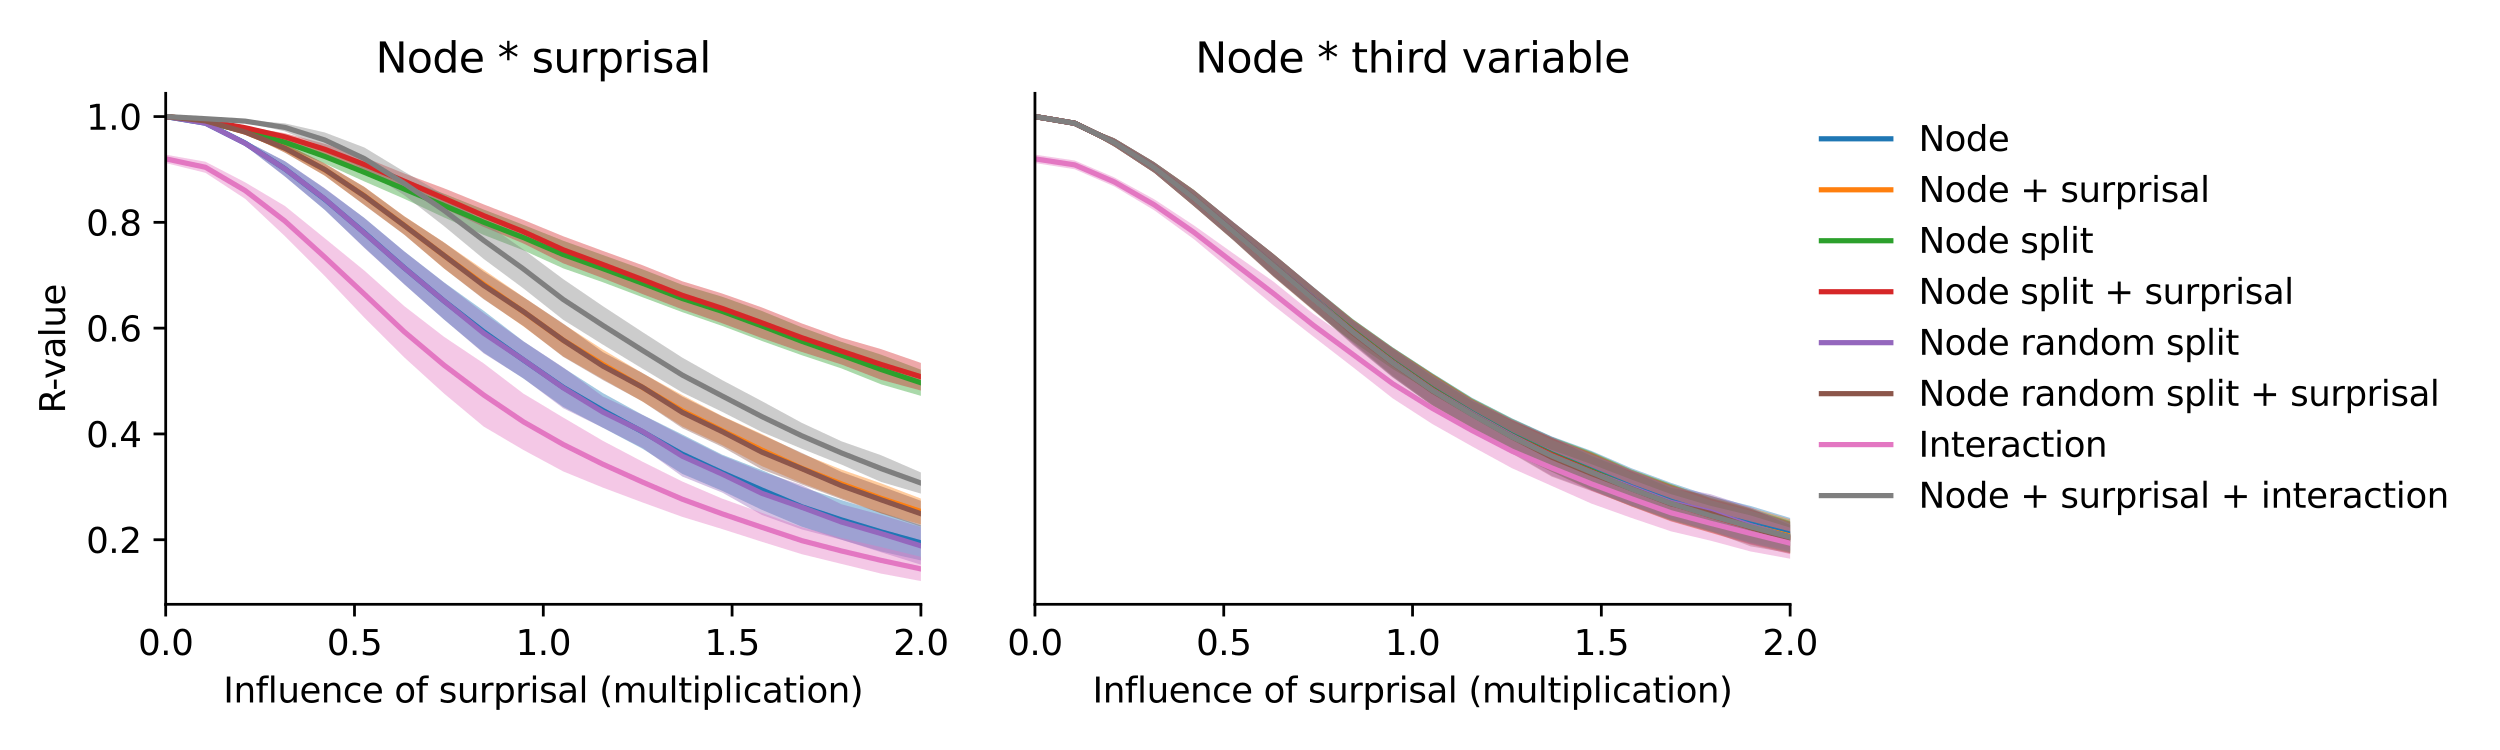 <?xml version="1.0" encoding="utf-8" standalone="no"?>
<!DOCTYPE svg PUBLIC "-//W3C//DTD SVG 1.1//EN"
  "http://www.w3.org/Graphics/SVG/1.1/DTD/svg11.dtd">
<svg xmlns:xlink="http://www.w3.org/1999/xlink" width="720pt" height="216pt" viewBox="0 0 720 216" xmlns="http://www.w3.org/2000/svg" version="1.1">
 <defs>
  <style type="text/css">*{stroke-linejoin: round; stroke-linecap: butt}</style>
 </defs>
 <g id="figure_1">
  <g id="patch_1">
   <path d="M 0 216 
L 720 216 
L 720 0 
L 0 0 
z
" style="fill: #ffffff"/>
  </g>
  <g id="axes_1">
   <g id="patch_2">
    <path d="M 47.72 174.04 
L 265.215 174.04 
L 265.215 26.88 
L 47.72 26.88 
z
" style="fill: #ffffff"/>
   </g>
   <g id="PolyCollection_1">
    <path d="M 47.72 33.569 
L 47.72 33.569 
L 59.167 35.774 
L 70.614 41.949 
L 82.061 50.808 
L 93.508 60.439 
L 104.956 71.301 
L 116.403 81.825 
L 127.85 92.003 
L 139.297 101.575 
L 150.744 109.015 
L 162.191 117.193 
L 173.638 123.193 
L 185.085 129.269 
L 196.532 136.497 
L 207.979 141.345 
L 219.427 146.841 
L 230.874 151.662 
L 242.321 155.424 
L 253.768 158.842 
L 265.215 161.403 
L 265.215 151.282 
L 265.215 151.282 
L 253.768 147.529 
L 242.321 144.023 
L 230.874 140.23 
L 219.427 135.412 
L 207.979 130.945 
L 196.532 125.158 
L 185.085 119.494 
L 173.638 113.21 
L 162.191 105.909 
L 150.744 98.299 
L 139.297 89.507 
L 127.85 81.303 
L 116.403 72.388 
L 104.956 62.788 
L 93.508 54.292 
L 82.061 46.45 
L 70.614 40.502 
L 59.167 35.165 
L 47.72 33.569 
z
" clip-path="url(#p53d0badae3)" style="fill: #1f77b4; fill-opacity: 0.4"/>
   </g>
   <g id="PolyCollection_2">
    <path d="M 47.72 33.569 
L 47.72 33.569 
L 59.167 34.986 
L 70.614 38.392 
L 82.061 43.938 
L 93.508 50.607 
L 104.956 59.018 
L 116.403 67.533 
L 127.85 77.299 
L 139.297 86.053 
L 150.744 94.007 
L 162.191 102.652 
L 173.638 109.201 
L 185.085 115.675 
L 196.532 122.863 
L 207.979 128.209 
L 219.427 134.254 
L 230.874 139.124 
L 242.321 143.501 
L 253.768 147.855 
L 265.215 151.035 
L 265.215 143.585 
L 265.215 143.585 
L 253.768 139.212 
L 242.321 135.228 
L 230.874 130.613 
L 219.427 125.001 
L 207.979 119.814 
L 196.532 113.81 
L 185.085 107.493 
L 173.638 100.691 
L 162.191 93.286 
L 150.744 85.537 
L 139.297 77.695 
L 127.85 69.811 
L 116.403 62.257 
L 104.956 53.837 
L 93.508 47.081 
L 82.061 41.419 
L 70.614 37.631 
L 59.167 34.648 
L 47.72 33.569 
z
" clip-path="url(#p53d0badae3)" style="fill: #ff7f0e; fill-opacity: 0.4"/>
   </g>
   <g id="PolyCollection_3">
    <path d="M 47.72 33.569 
L 47.72 33.569 
L 59.167 35.275 
L 70.614 38.29 
L 82.061 42.345 
L 93.508 47.093 
L 104.956 52.269 
L 116.403 57.248 
L 127.85 62.612 
L 139.297 67.665 
L 150.744 72.094 
L 162.191 77.286 
L 173.638 81.289 
L 185.085 85.625 
L 196.532 89.915 
L 207.979 93.868 
L 219.427 98.202 
L 230.874 102.294 
L 242.321 106.103 
L 253.768 110.697 
L 265.215 114.011 
L 265.215 106.473 
L 265.215 106.473 
L 253.768 102.145 
L 242.321 98.456 
L 230.874 94.257 
L 219.427 89.564 
L 207.979 85.457 
L 196.532 82.051 
L 185.085 77.575 
L 173.638 73.448 
L 162.191 69.329 
L 150.744 64.754 
L 139.297 60.341 
L 127.85 55.766 
L 116.403 51.606 
L 104.956 47.016 
L 93.508 43 
L 82.061 39.599 
L 70.614 37.313 
L 59.167 34.846 
L 47.72 33.569 
z
" clip-path="url(#p53d0badae3)" style="fill: #2ca02c; fill-opacity: 0.4"/>
   </g>
   <g id="PolyCollection_4">
    <path d="M 47.72 33.57 
L 47.72 33.57 
L 59.167 34.907 
L 70.614 37.126 
L 82.061 40.461 
L 93.508 44.552 
L 104.956 49.453 
L 116.403 54.373 
L 127.85 60 
L 139.297 65.359 
L 150.744 70.13 
L 162.191 75.842 
L 173.638 80.123 
L 185.085 84.709 
L 196.532 89.122 
L 207.979 93.101 
L 219.427 97.392 
L 230.874 101.362 
L 242.321 104.977 
L 253.768 109.397 
L 265.215 112.483 
L 265.215 104.517 
L 265.215 104.517 
L 253.768 100.55 
L 242.321 97.252 
L 230.874 93.132 
L 219.427 88.547 
L 207.979 84.531 
L 196.532 81.015 
L 185.085 76.394 
L 173.638 72.264 
L 162.191 68.04 
L 150.744 63.329 
L 139.297 58.86 
L 127.85 54.217 
L 116.403 49.957 
L 104.956 45.31 
L 93.508 41.407 
L 82.061 38.37 
L 70.614 36.464 
L 59.167 34.594 
L 47.72 33.57 
z
" clip-path="url(#p53d0badae3)" style="fill: #d62728; fill-opacity: 0.4"/>
   </g>
   <g id="PolyCollection_5">
    <path d="M 47.72 33.569 
L 47.72 33.569 
L 59.167 35.782 
L 70.614 42.009 
L 82.061 50.867 
L 93.508 60.403 
L 104.956 71.443 
L 116.403 81.873 
L 127.85 91.976 
L 139.297 101.77 
L 150.744 108.967 
L 162.191 117.569 
L 173.638 123.201 
L 185.085 129.032 
L 196.532 137.267 
L 207.979 141.851 
L 219.427 148.313 
L 230.874 152.464 
L 242.321 155.458 
L 253.768 159.056 
L 265.215 162.643 
L 265.215 151.78 
L 265.215 151.78 
L 253.768 148.29 
L 242.321 145.22 
L 230.874 139.699 
L 219.427 135.861 
L 207.979 131.23 
L 196.532 125.534 
L 185.085 119.516 
L 173.638 114.187 
L 162.191 105.808 
L 150.744 98.308 
L 139.297 90.156 
L 127.85 81.356 
L 116.403 72.391 
L 104.956 62.818 
L 93.508 54.193 
L 82.061 46.435 
L 70.614 40.539 
L 59.167 35.164 
L 47.72 33.569 
z
" clip-path="url(#p53d0badae3)" style="fill: #9467bd; fill-opacity: 0.4"/>
   </g>
   <g id="PolyCollection_6">
    <path d="M 47.72 33.57 
L 47.72 33.57 
L 59.167 34.993 
L 70.614 38.435 
L 82.061 43.986 
L 93.508 50.572 
L 104.956 59.088 
L 116.403 67.591 
L 127.85 77.296 
L 139.297 86.188 
L 150.744 93.917 
L 162.191 102.78 
L 173.638 109.46 
L 185.085 115.656 
L 196.532 123.331 
L 207.979 128.701 
L 219.427 135.212 
L 230.874 139.518 
L 242.321 143.796 
L 253.768 147.863 
L 265.215 151.691 
L 265.215 144.218 
L 265.215 144.218 
L 253.768 140.044 
L 242.321 135.932 
L 230.874 130.41 
L 219.427 125.217 
L 207.979 119.91 
L 196.532 114.238 
L 185.085 107.462 
L 173.638 101.408 
L 162.191 93.185 
L 150.744 85.573 
L 139.297 78.204 
L 127.85 69.81 
L 116.403 62.294 
L 104.956 53.868 
L 93.508 47.062 
L 82.061 41.419 
L 70.614 37.65 
L 59.167 34.649 
L 47.72 33.57 
z
" clip-path="url(#p53d0badae3)" style="fill: #8c564b; fill-opacity: 0.4"/>
   </g>
   <g id="PolyCollection_7">
    <path d="M 47.72 44.539 
L 47.72 46.96 
L 59.167 49.777 
L 70.614 57.271 
L 82.061 68.027 
L 93.508 79.463 
L 104.956 91.508 
L 116.403 102.91 
L 127.85 113.31 
L 139.297 122.854 
L 150.744 129.599 
L 162.191 135.765 
L 173.638 140.438 
L 185.085 144.726 
L 196.532 148.874 
L 207.979 152.368 
L 219.427 156.039 
L 230.874 159.601 
L 242.321 162.407 
L 253.768 165.206 
L 265.215 167.351 
L 265.215 160.364 
L 265.215 160.364 
L 253.768 157.582 
L 242.321 154.946 
L 230.874 151.787 
L 219.427 147.706 
L 207.979 143.599 
L 196.532 138.695 
L 185.085 132.994 
L 173.638 126.968 
L 162.191 120.241 
L 150.744 113.368 
L 139.297 104.654 
L 127.85 96.978 
L 116.403 88.144 
L 104.956 77.949 
L 93.508 68.602 
L 82.061 59.33 
L 70.614 52.52 
L 59.167 46.576 
L 47.72 44.539 
z
" clip-path="url(#p53d0badae3)" style="fill: #e377c2; fill-opacity: 0.4"/>
   </g>
   <g id="PolyCollection_8">
    <path d="M 47.72 33.569 
L 47.72 33.569 
L 59.167 34.249 
L 70.614 35.235 
L 82.061 37.849 
L 93.508 42.49 
L 104.956 48.901 
L 116.403 56.217 
L 127.85 65.099 
L 139.297 74.584 
L 150.744 83.068 
L 162.191 92.1 
L 173.638 99.263 
L 185.085 106.211 
L 196.532 113.061 
L 207.979 118.614 
L 219.427 124.44 
L 230.874 129.223 
L 242.321 133.793 
L 253.768 138.813 
L 265.215 142.162 
L 265.215 136.07 
L 265.215 136.07 
L 253.768 131.116 
L 242.321 127.093 
L 230.874 121.76 
L 219.427 115.533 
L 207.979 109.468 
L 196.532 103.018 
L 185.085 95.666 
L 173.638 88.18 
L 162.191 80.377 
L 150.744 71.861 
L 139.297 63.887 
L 127.85 56.055 
L 116.403 49.428 
L 104.956 42.494 
L 93.508 38.142 
L 82.061 35.538 
L 70.614 34.543 
L 59.167 34.126 
L 47.72 33.569 
z
" clip-path="url(#p53d0badae3)" style="fill: #7f7f7f; fill-opacity: 0.4"/>
   </g>
   <g id="matplotlib.axis_1">
    <g id="xtick_1">
     <g id="line2d_1">
      <defs>
       <path id="mf1e2fe171f" d="M 0 0 
L 0 3.5 
" style="stroke: #000000; stroke-width: 0.8"/>
      </defs>
      <g>
       <use xlink:href="#mf1e2fe171f" x="47.72" y="174.04" style="stroke: #000000; stroke-width: 0.8"/>
      </g>
     </g>
     <g id="text_1">
      <!-- 0.0 -->
      <g transform="translate(39.768 188.638)scale(0.1 -0.1)">
       <defs>
        <path id="DejaVuSans-30" d="M 2034 4250 
Q 1547 4250 1301 3770 
Q 1056 3291 1056 2328 
Q 1056 1369 1301 889 
Q 1547 409 2034 409 
Q 2525 409 2770 889 
Q 3016 1369 3016 2328 
Q 3016 3291 2770 3770 
Q 2525 4250 2034 4250 
z
M 2034 4750 
Q 2819 4750 3233 4129 
Q 3647 3509 3647 2328 
Q 3647 1150 3233 529 
Q 2819 -91 2034 -91 
Q 1250 -91 836 529 
Q 422 1150 422 2328 
Q 422 3509 836 4129 
Q 1250 4750 2034 4750 
z
" transform="scale(0.016)"/>
        <path id="DejaVuSans-2e" d="M 684 794 
L 1344 794 
L 1344 0 
L 684 0 
L 684 794 
z
" transform="scale(0.016)"/>
       </defs>
       <use xlink:href="#DejaVuSans-30"/>
       <use xlink:href="#DejaVuSans-2e" x="63.623"/>
       <use xlink:href="#DejaVuSans-30" x="95.41"/>
      </g>
     </g>
    </g>
    <g id="xtick_2">
     <g id="line2d_2">
      <g>
       <use xlink:href="#mf1e2fe171f" x="102.094" y="174.04" style="stroke: #000000; stroke-width: 0.8"/>
      </g>
     </g>
     <g id="text_2">
      <!-- 0.5 -->
      <g transform="translate(94.142 188.638)scale(0.1 -0.1)">
       <defs>
        <path id="DejaVuSans-35" d="M 691 4666 
L 3169 4666 
L 3169 4134 
L 1269 4134 
L 1269 2991 
Q 1406 3038 1543 3061 
Q 1681 3084 1819 3084 
Q 2600 3084 3056 2656 
Q 3513 2228 3513 1497 
Q 3513 744 3044 326 
Q 2575 -91 1722 -91 
Q 1428 -91 1123 -41 
Q 819 9 494 109 
L 494 744 
Q 775 591 1075 516 
Q 1375 441 1709 441 
Q 2250 441 2565 725 
Q 2881 1009 2881 1497 
Q 2881 1984 2565 2268 
Q 2250 2553 1709 2553 
Q 1456 2553 1204 2497 
Q 953 2441 691 2322 
L 691 4666 
z
" transform="scale(0.016)"/>
       </defs>
       <use xlink:href="#DejaVuSans-30"/>
       <use xlink:href="#DejaVuSans-2e" x="63.623"/>
       <use xlink:href="#DejaVuSans-35" x="95.41"/>
      </g>
     </g>
    </g>
    <g id="xtick_3">
     <g id="line2d_3">
      <g>
       <use xlink:href="#mf1e2fe171f" x="156.468" y="174.04" style="stroke: #000000; stroke-width: 0.8"/>
      </g>
     </g>
     <g id="text_3">
      <!-- 1.0 -->
      <g transform="translate(148.516 188.638)scale(0.1 -0.1)">
       <defs>
        <path id="DejaVuSans-31" d="M 794 531 
L 1825 531 
L 1825 4091 
L 703 3866 
L 703 4441 
L 1819 4666 
L 2450 4666 
L 2450 531 
L 3481 531 
L 3481 0 
L 794 0 
L 794 531 
z
" transform="scale(0.016)"/>
       </defs>
       <use xlink:href="#DejaVuSans-31"/>
       <use xlink:href="#DejaVuSans-2e" x="63.623"/>
       <use xlink:href="#DejaVuSans-30" x="95.41"/>
      </g>
     </g>
    </g>
    <g id="xtick_4">
     <g id="line2d_4">
      <g>
       <use xlink:href="#mf1e2fe171f" x="210.841" y="174.04" style="stroke: #000000; stroke-width: 0.8"/>
      </g>
     </g>
     <g id="text_4">
      <!-- 1.5 -->
      <g transform="translate(202.89 188.638)scale(0.1 -0.1)">
       <use xlink:href="#DejaVuSans-31"/>
       <use xlink:href="#DejaVuSans-2e" x="63.623"/>
       <use xlink:href="#DejaVuSans-35" x="95.41"/>
      </g>
     </g>
    </g>
    <g id="xtick_5">
     <g id="line2d_5">
      <g>
       <use xlink:href="#mf1e2fe171f" x="265.215" y="174.04" style="stroke: #000000; stroke-width: 0.8"/>
      </g>
     </g>
     <g id="text_5">
      <!-- 2.0 -->
      <g transform="translate(257.263 188.638)scale(0.1 -0.1)">
       <defs>
        <path id="DejaVuSans-32" d="M 1228 531 
L 3431 531 
L 3431 0 
L 469 0 
L 469 531 
Q 828 903 1448 1529 
Q 2069 2156 2228 2338 
Q 2531 2678 2651 2914 
Q 2772 3150 2772 3378 
Q 2772 3750 2511 3984 
Q 2250 4219 1831 4219 
Q 1534 4219 1204 4116 
Q 875 4013 500 3803 
L 500 4441 
Q 881 4594 1212 4672 
Q 1544 4750 1819 4750 
Q 2544 4750 2975 4387 
Q 3406 4025 3406 3419 
Q 3406 3131 3298 2873 
Q 3191 2616 2906 2266 
Q 2828 2175 2409 1742 
Q 1991 1309 1228 531 
z
" transform="scale(0.016)"/>
       </defs>
       <use xlink:href="#DejaVuSans-32"/>
       <use xlink:href="#DejaVuSans-2e" x="63.623"/>
       <use xlink:href="#DejaVuSans-30" x="95.41"/>
      </g>
     </g>
    </g>
    <g id="text_6">
     <!-- Influence of surprisal (multiplication) -->
     <g transform="translate(64.321 202.317)scale(0.1 -0.1)">
      <defs>
       <path id="DejaVuSans-49" d="M 628 4666 
L 1259 4666 
L 1259 0 
L 628 0 
L 628 4666 
z
" transform="scale(0.016)"/>
       <path id="DejaVuSans-6e" d="M 3513 2113 
L 3513 0 
L 2938 0 
L 2938 2094 
Q 2938 2591 2744 2837 
Q 2550 3084 2163 3084 
Q 1697 3084 1428 2787 
Q 1159 2491 1159 1978 
L 1159 0 
L 581 0 
L 581 3500 
L 1159 3500 
L 1159 2956 
Q 1366 3272 1645 3428 
Q 1925 3584 2291 3584 
Q 2894 3584 3203 3211 
Q 3513 2838 3513 2113 
z
" transform="scale(0.016)"/>
       <path id="DejaVuSans-66" d="M 2375 4863 
L 2375 4384 
L 1825 4384 
Q 1516 4384 1395 4259 
Q 1275 4134 1275 3809 
L 1275 3500 
L 2222 3500 
L 2222 3053 
L 1275 3053 
L 1275 0 
L 697 0 
L 697 3053 
L 147 3053 
L 147 3500 
L 697 3500 
L 697 3744 
Q 697 4328 969 4595 
Q 1241 4863 1831 4863 
L 2375 4863 
z
" transform="scale(0.016)"/>
       <path id="DejaVuSans-6c" d="M 603 4863 
L 1178 4863 
L 1178 0 
L 603 0 
L 603 4863 
z
" transform="scale(0.016)"/>
       <path id="DejaVuSans-75" d="M 544 1381 
L 544 3500 
L 1119 3500 
L 1119 1403 
Q 1119 906 1312 657 
Q 1506 409 1894 409 
Q 2359 409 2629 706 
Q 2900 1003 2900 1516 
L 2900 3500 
L 3475 3500 
L 3475 0 
L 2900 0 
L 2900 538 
Q 2691 219 2414 64 
Q 2138 -91 1772 -91 
Q 1169 -91 856 284 
Q 544 659 544 1381 
z
M 1991 3584 
L 1991 3584 
z
" transform="scale(0.016)"/>
       <path id="DejaVuSans-65" d="M 3597 1894 
L 3597 1613 
L 953 1613 
Q 991 1019 1311 708 
Q 1631 397 2203 397 
Q 2534 397 2845 478 
Q 3156 559 3463 722 
L 3463 178 
Q 3153 47 2828 -22 
Q 2503 -91 2169 -91 
Q 1331 -91 842 396 
Q 353 884 353 1716 
Q 353 2575 817 3079 
Q 1281 3584 2069 3584 
Q 2775 3584 3186 3129 
Q 3597 2675 3597 1894 
z
M 3022 2063 
Q 3016 2534 2758 2815 
Q 2500 3097 2075 3097 
Q 1594 3097 1305 2825 
Q 1016 2553 972 2059 
L 3022 2063 
z
" transform="scale(0.016)"/>
       <path id="DejaVuSans-63" d="M 3122 3366 
L 3122 2828 
Q 2878 2963 2633 3030 
Q 2388 3097 2138 3097 
Q 1578 3097 1268 2742 
Q 959 2388 959 1747 
Q 959 1106 1268 751 
Q 1578 397 2138 397 
Q 2388 397 2633 464 
Q 2878 531 3122 666 
L 3122 134 
Q 2881 22 2623 -34 
Q 2366 -91 2075 -91 
Q 1284 -91 818 406 
Q 353 903 353 1747 
Q 353 2603 823 3093 
Q 1294 3584 2113 3584 
Q 2378 3584 2631 3529 
Q 2884 3475 3122 3366 
z
" transform="scale(0.016)"/>
       <path id="DejaVuSans-20" transform="scale(0.016)"/>
       <path id="DejaVuSans-6f" d="M 1959 3097 
Q 1497 3097 1228 2736 
Q 959 2375 959 1747 
Q 959 1119 1226 758 
Q 1494 397 1959 397 
Q 2419 397 2687 759 
Q 2956 1122 2956 1747 
Q 2956 2369 2687 2733 
Q 2419 3097 1959 3097 
z
M 1959 3584 
Q 2709 3584 3137 3096 
Q 3566 2609 3566 1747 
Q 3566 888 3137 398 
Q 2709 -91 1959 -91 
Q 1206 -91 779 398 
Q 353 888 353 1747 
Q 353 2609 779 3096 
Q 1206 3584 1959 3584 
z
" transform="scale(0.016)"/>
       <path id="DejaVuSans-73" d="M 2834 3397 
L 2834 2853 
Q 2591 2978 2328 3040 
Q 2066 3103 1784 3103 
Q 1356 3103 1142 2972 
Q 928 2841 928 2578 
Q 928 2378 1081 2264 
Q 1234 2150 1697 2047 
L 1894 2003 
Q 2506 1872 2764 1633 
Q 3022 1394 3022 966 
Q 3022 478 2636 193 
Q 2250 -91 1575 -91 
Q 1294 -91 989 -36 
Q 684 19 347 128 
L 347 722 
Q 666 556 975 473 
Q 1284 391 1588 391 
Q 1994 391 2212 530 
Q 2431 669 2431 922 
Q 2431 1156 2273 1281 
Q 2116 1406 1581 1522 
L 1381 1569 
Q 847 1681 609 1914 
Q 372 2147 372 2553 
Q 372 3047 722 3315 
Q 1072 3584 1716 3584 
Q 2034 3584 2315 3537 
Q 2597 3491 2834 3397 
z
" transform="scale(0.016)"/>
       <path id="DejaVuSans-72" d="M 2631 2963 
Q 2534 3019 2420 3045 
Q 2306 3072 2169 3072 
Q 1681 3072 1420 2755 
Q 1159 2438 1159 1844 
L 1159 0 
L 581 0 
L 581 3500 
L 1159 3500 
L 1159 2956 
Q 1341 3275 1631 3429 
Q 1922 3584 2338 3584 
Q 2397 3584 2469 3576 
Q 2541 3569 2628 3553 
L 2631 2963 
z
" transform="scale(0.016)"/>
       <path id="DejaVuSans-70" d="M 1159 525 
L 1159 -1331 
L 581 -1331 
L 581 3500 
L 1159 3500 
L 1159 2969 
Q 1341 3281 1617 3432 
Q 1894 3584 2278 3584 
Q 2916 3584 3314 3078 
Q 3713 2572 3713 1747 
Q 3713 922 3314 415 
Q 2916 -91 2278 -91 
Q 1894 -91 1617 61 
Q 1341 213 1159 525 
z
M 3116 1747 
Q 3116 2381 2855 2742 
Q 2594 3103 2138 3103 
Q 1681 3103 1420 2742 
Q 1159 2381 1159 1747 
Q 1159 1113 1420 752 
Q 1681 391 2138 391 
Q 2594 391 2855 752 
Q 3116 1113 3116 1747 
z
" transform="scale(0.016)"/>
       <path id="DejaVuSans-69" d="M 603 3500 
L 1178 3500 
L 1178 0 
L 603 0 
L 603 3500 
z
M 603 4863 
L 1178 4863 
L 1178 4134 
L 603 4134 
L 603 4863 
z
" transform="scale(0.016)"/>
       <path id="DejaVuSans-61" d="M 2194 1759 
Q 1497 1759 1228 1600 
Q 959 1441 959 1056 
Q 959 750 1161 570 
Q 1363 391 1709 391 
Q 2188 391 2477 730 
Q 2766 1069 2766 1631 
L 2766 1759 
L 2194 1759 
z
M 3341 1997 
L 3341 0 
L 2766 0 
L 2766 531 
Q 2569 213 2275 61 
Q 1981 -91 1556 -91 
Q 1019 -91 701 211 
Q 384 513 384 1019 
Q 384 1609 779 1909 
Q 1175 2209 1959 2209 
L 2766 2209 
L 2766 2266 
Q 2766 2663 2505 2880 
Q 2244 3097 1772 3097 
Q 1472 3097 1187 3025 
Q 903 2953 641 2809 
L 641 3341 
Q 956 3463 1253 3523 
Q 1550 3584 1831 3584 
Q 2591 3584 2966 3190 
Q 3341 2797 3341 1997 
z
" transform="scale(0.016)"/>
       <path id="DejaVuSans-28" d="M 1984 4856 
Q 1566 4138 1362 3434 
Q 1159 2731 1159 2009 
Q 1159 1288 1364 580 
Q 1569 -128 1984 -844 
L 1484 -844 
Q 1016 -109 783 600 
Q 550 1309 550 2009 
Q 550 2706 781 3412 
Q 1013 4119 1484 4856 
L 1984 4856 
z
" transform="scale(0.016)"/>
       <path id="DejaVuSans-6d" d="M 3328 2828 
Q 3544 3216 3844 3400 
Q 4144 3584 4550 3584 
Q 5097 3584 5394 3201 
Q 5691 2819 5691 2113 
L 5691 0 
L 5113 0 
L 5113 2094 
Q 5113 2597 4934 2840 
Q 4756 3084 4391 3084 
Q 3944 3084 3684 2787 
Q 3425 2491 3425 1978 
L 3425 0 
L 2847 0 
L 2847 2094 
Q 2847 2600 2669 2842 
Q 2491 3084 2119 3084 
Q 1678 3084 1418 2786 
Q 1159 2488 1159 1978 
L 1159 0 
L 581 0 
L 581 3500 
L 1159 3500 
L 1159 2956 
Q 1356 3278 1631 3431 
Q 1906 3584 2284 3584 
Q 2666 3584 2933 3390 
Q 3200 3197 3328 2828 
z
" transform="scale(0.016)"/>
       <path id="DejaVuSans-74" d="M 1172 4494 
L 1172 3500 
L 2356 3500 
L 2356 3053 
L 1172 3053 
L 1172 1153 
Q 1172 725 1289 603 
Q 1406 481 1766 481 
L 2356 481 
L 2356 0 
L 1766 0 
Q 1100 0 847 248 
Q 594 497 594 1153 
L 594 3053 
L 172 3053 
L 172 3500 
L 594 3500 
L 594 4494 
L 1172 4494 
z
" transform="scale(0.016)"/>
       <path id="DejaVuSans-29" d="M 513 4856 
L 1013 4856 
Q 1481 4119 1714 3412 
Q 1947 2706 1947 2009 
Q 1947 1309 1714 600 
Q 1481 -109 1013 -844 
L 513 -844 
Q 928 -128 1133 580 
Q 1338 1288 1338 2009 
Q 1338 2731 1133 3434 
Q 928 4138 513 4856 
z
" transform="scale(0.016)"/>
      </defs>
      <use xlink:href="#DejaVuSans-49"/>
      <use xlink:href="#DejaVuSans-6e" x="29.492"/>
      <use xlink:href="#DejaVuSans-66" x="92.871"/>
      <use xlink:href="#DejaVuSans-6c" x="128.076"/>
      <use xlink:href="#DejaVuSans-75" x="155.859"/>
      <use xlink:href="#DejaVuSans-65" x="219.238"/>
      <use xlink:href="#DejaVuSans-6e" x="280.762"/>
      <use xlink:href="#DejaVuSans-63" x="344.141"/>
      <use xlink:href="#DejaVuSans-65" x="399.121"/>
      <use xlink:href="#DejaVuSans-20" x="460.645"/>
      <use xlink:href="#DejaVuSans-6f" x="492.432"/>
      <use xlink:href="#DejaVuSans-66" x="553.613"/>
      <use xlink:href="#DejaVuSans-20" x="588.818"/>
      <use xlink:href="#DejaVuSans-73" x="620.605"/>
      <use xlink:href="#DejaVuSans-75" x="672.705"/>
      <use xlink:href="#DejaVuSans-72" x="736.084"/>
      <use xlink:href="#DejaVuSans-70" x="777.197"/>
      <use xlink:href="#DejaVuSans-72" x="840.674"/>
      <use xlink:href="#DejaVuSans-69" x="881.787"/>
      <use xlink:href="#DejaVuSans-73" x="909.57"/>
      <use xlink:href="#DejaVuSans-61" x="961.67"/>
      <use xlink:href="#DejaVuSans-6c" x="1022.949"/>
      <use xlink:href="#DejaVuSans-20" x="1050.732"/>
      <use xlink:href="#DejaVuSans-28" x="1082.52"/>
      <use xlink:href="#DejaVuSans-6d" x="1121.533"/>
      <use xlink:href="#DejaVuSans-75" x="1218.945"/>
      <use xlink:href="#DejaVuSans-6c" x="1282.324"/>
      <use xlink:href="#DejaVuSans-74" x="1310.107"/>
      <use xlink:href="#DejaVuSans-69" x="1349.316"/>
      <use xlink:href="#DejaVuSans-70" x="1377.1"/>
      <use xlink:href="#DejaVuSans-6c" x="1440.576"/>
      <use xlink:href="#DejaVuSans-69" x="1468.359"/>
      <use xlink:href="#DejaVuSans-63" x="1496.143"/>
      <use xlink:href="#DejaVuSans-61" x="1551.123"/>
      <use xlink:href="#DejaVuSans-74" x="1612.402"/>
      <use xlink:href="#DejaVuSans-69" x="1651.611"/>
      <use xlink:href="#DejaVuSans-6f" x="1679.395"/>
      <use xlink:href="#DejaVuSans-6e" x="1740.576"/>
      <use xlink:href="#DejaVuSans-29" x="1803.955"/>
     </g>
    </g>
   </g>
   <g id="matplotlib.axis_2">
    <g id="ytick_1">
     <g id="line2d_6">
      <defs>
       <path id="m7a371b01a3" d="M 0 0 
L -3.5 0 
" style="stroke: #000000; stroke-width: 0.8"/>
      </defs>
      <g>
       <use xlink:href="#m7a371b01a3" x="47.72" y="155.443" style="stroke: #000000; stroke-width: 0.8"/>
      </g>
     </g>
     <g id="text_7">
      <!-- 0.2 -->
      <g transform="translate(24.817 159.242)scale(0.1 -0.1)">
       <use xlink:href="#DejaVuSans-30"/>
       <use xlink:href="#DejaVuSans-2e" x="63.623"/>
       <use xlink:href="#DejaVuSans-32" x="95.41"/>
      </g>
     </g>
    </g>
    <g id="ytick_2">
     <g id="line2d_7">
      <g>
       <use xlink:href="#m7a371b01a3" x="47.72" y="124.974" style="stroke: #000000; stroke-width: 0.8"/>
      </g>
     </g>
     <g id="text_8">
      <!-- 0.4 -->
      <g transform="translate(24.817 128.773)scale(0.1 -0.1)">
       <defs>
        <path id="DejaVuSans-34" d="M 2419 4116 
L 825 1625 
L 2419 1625 
L 2419 4116 
z
M 2253 4666 
L 3047 4666 
L 3047 1625 
L 3713 1625 
L 3713 1100 
L 3047 1100 
L 3047 0 
L 2419 0 
L 2419 1100 
L 313 1100 
L 313 1709 
L 2253 4666 
z
" transform="scale(0.016)"/>
       </defs>
       <use xlink:href="#DejaVuSans-30"/>
       <use xlink:href="#DejaVuSans-2e" x="63.623"/>
       <use xlink:href="#DejaVuSans-34" x="95.41"/>
      </g>
     </g>
    </g>
    <g id="ytick_3">
     <g id="line2d_8">
      <g>
       <use xlink:href="#m7a371b01a3" x="47.72" y="94.506" style="stroke: #000000; stroke-width: 0.8"/>
      </g>
     </g>
     <g id="text_9">
      <!-- 0.6 -->
      <g transform="translate(24.817 98.305)scale(0.1 -0.1)">
       <defs>
        <path id="DejaVuSans-36" d="M 2113 2584 
Q 1688 2584 1439 2293 
Q 1191 2003 1191 1497 
Q 1191 994 1439 701 
Q 1688 409 2113 409 
Q 2538 409 2786 701 
Q 3034 994 3034 1497 
Q 3034 2003 2786 2293 
Q 2538 2584 2113 2584 
z
M 3366 4563 
L 3366 3988 
Q 3128 4100 2886 4159 
Q 2644 4219 2406 4219 
Q 1781 4219 1451 3797 
Q 1122 3375 1075 2522 
Q 1259 2794 1537 2939 
Q 1816 3084 2150 3084 
Q 2853 3084 3261 2657 
Q 3669 2231 3669 1497 
Q 3669 778 3244 343 
Q 2819 -91 2113 -91 
Q 1303 -91 875 529 
Q 447 1150 447 2328 
Q 447 3434 972 4092 
Q 1497 4750 2381 4750 
Q 2619 4750 2861 4703 
Q 3103 4656 3366 4563 
z
" transform="scale(0.016)"/>
       </defs>
       <use xlink:href="#DejaVuSans-30"/>
       <use xlink:href="#DejaVuSans-2e" x="63.623"/>
       <use xlink:href="#DejaVuSans-36" x="95.41"/>
      </g>
     </g>
    </g>
    <g id="ytick_4">
     <g id="line2d_9">
      <g>
       <use xlink:href="#m7a371b01a3" x="47.72" y="64.037" style="stroke: #000000; stroke-width: 0.8"/>
      </g>
     </g>
     <g id="text_10">
      <!-- 0.8 -->
      <g transform="translate(24.817 67.837)scale(0.1 -0.1)">
       <defs>
        <path id="DejaVuSans-38" d="M 2034 2216 
Q 1584 2216 1326 1975 
Q 1069 1734 1069 1313 
Q 1069 891 1326 650 
Q 1584 409 2034 409 
Q 2484 409 2743 651 
Q 3003 894 3003 1313 
Q 3003 1734 2745 1975 
Q 2488 2216 2034 2216 
z
M 1403 2484 
Q 997 2584 770 2862 
Q 544 3141 544 3541 
Q 544 4100 942 4425 
Q 1341 4750 2034 4750 
Q 2731 4750 3128 4425 
Q 3525 4100 3525 3541 
Q 3525 3141 3298 2862 
Q 3072 2584 2669 2484 
Q 3125 2378 3379 2068 
Q 3634 1759 3634 1313 
Q 3634 634 3220 271 
Q 2806 -91 2034 -91 
Q 1263 -91 848 271 
Q 434 634 434 1313 
Q 434 1759 690 2068 
Q 947 2378 1403 2484 
z
M 1172 3481 
Q 1172 3119 1398 2916 
Q 1625 2713 2034 2713 
Q 2441 2713 2670 2916 
Q 2900 3119 2900 3481 
Q 2900 3844 2670 4047 
Q 2441 4250 2034 4250 
Q 1625 4250 1398 4047 
Q 1172 3844 1172 3481 
z
" transform="scale(0.016)"/>
       </defs>
       <use xlink:href="#DejaVuSans-30"/>
       <use xlink:href="#DejaVuSans-2e" x="63.623"/>
       <use xlink:href="#DejaVuSans-38" x="95.41"/>
      </g>
     </g>
    </g>
    <g id="ytick_5">
     <g id="line2d_10">
      <g>
       <use xlink:href="#m7a371b01a3" x="47.72" y="33.569" style="stroke: #000000; stroke-width: 0.8"/>
      </g>
     </g>
     <g id="text_11">
      <!-- 1.0 -->
      <g transform="translate(24.817 37.368)scale(0.1 -0.1)">
       <use xlink:href="#DejaVuSans-31"/>
       <use xlink:href="#DejaVuSans-2e" x="63.623"/>
       <use xlink:href="#DejaVuSans-30" x="95.41"/>
      </g>
     </g>
    </g>
    <g id="text_12">
     <!-- R-value -->
     <g transform="translate(18.737 119.065)rotate(-90)scale(0.1 -0.1)">
      <defs>
       <path id="DejaVuSans-52" d="M 2841 2188 
Q 3044 2119 3236 1894 
Q 3428 1669 3622 1275 
L 4263 0 
L 3584 0 
L 2988 1197 
Q 2756 1666 2539 1819 
Q 2322 1972 1947 1972 
L 1259 1972 
L 1259 0 
L 628 0 
L 628 4666 
L 2053 4666 
Q 2853 4666 3247 4331 
Q 3641 3997 3641 3322 
Q 3641 2881 3436 2590 
Q 3231 2300 2841 2188 
z
M 1259 4147 
L 1259 2491 
L 2053 2491 
Q 2509 2491 2742 2702 
Q 2975 2913 2975 3322 
Q 2975 3731 2742 3939 
Q 2509 4147 2053 4147 
L 1259 4147 
z
" transform="scale(0.016)"/>
       <path id="DejaVuSans-2d" d="M 313 2009 
L 1997 2009 
L 1997 1497 
L 313 1497 
L 313 2009 
z
" transform="scale(0.016)"/>
       <path id="DejaVuSans-76" d="M 191 3500 
L 800 3500 
L 1894 563 
L 2988 3500 
L 3597 3500 
L 2284 0 
L 1503 0 
L 191 3500 
z
" transform="scale(0.016)"/>
      </defs>
      <use xlink:href="#DejaVuSans-52"/>
      <use xlink:href="#DejaVuSans-2d" x="65.482"/>
      <use xlink:href="#DejaVuSans-76" x="98.941"/>
      <use xlink:href="#DejaVuSans-61" x="158.121"/>
      <use xlink:href="#DejaVuSans-6c" x="219.4"/>
      <use xlink:href="#DejaVuSans-75" x="247.184"/>
      <use xlink:href="#DejaVuSans-65" x="310.562"/>
     </g>
    </g>
   </g>
   <g id="line2d_11">
    <path d="M 47.72 33.569 
L 59.167 35.469 
L 70.614 41.225 
L 82.061 48.629 
L 93.508 57.365 
L 104.956 67.045 
L 116.403 77.106 
L 127.85 86.653 
L 139.297 95.541 
L 150.744 103.657 
L 162.191 111.551 
L 173.638 118.201 
L 185.085 124.382 
L 196.532 130.828 
L 207.979 136.145 
L 219.427 141.127 
L 230.874 145.946 
L 242.321 149.724 
L 253.768 153.186 
L 265.215 156.342 
" clip-path="url(#p53d0badae3)" style="fill: none; stroke: #1f77b4; stroke-width: 1.5; stroke-linecap: square"/>
   </g>
   <g id="line2d_12">
    <path d="M 47.72 33.569 
L 59.167 34.817 
L 70.614 38.012 
L 82.061 42.679 
L 93.508 48.844 
L 104.956 56.428 
L 116.403 64.895 
L 127.85 73.555 
L 139.297 81.874 
L 150.744 89.772 
L 162.191 97.969 
L 173.638 104.946 
L 185.085 111.584 
L 196.532 118.337 
L 207.979 124.012 
L 219.427 129.627 
L 230.874 134.868 
L 242.321 139.364 
L 253.768 143.533 
L 265.215 147.31 
" clip-path="url(#p53d0badae3)" style="fill: none; stroke: #ff7f0e; stroke-width: 1.5; stroke-linecap: square"/>
   </g>
   <g id="line2d_13">
    <path d="M 47.72 33.569 
L 59.167 35.06 
L 70.614 37.801 
L 82.061 40.972 
L 93.508 45.047 
L 104.956 49.643 
L 116.403 54.427 
L 127.85 59.189 
L 139.297 64.003 
L 150.744 68.424 
L 162.191 73.307 
L 173.638 77.368 
L 185.085 81.6 
L 196.532 85.983 
L 207.979 89.663 
L 219.427 93.883 
L 230.874 98.276 
L 242.321 102.279 
L 253.768 106.421 
L 265.215 110.242 
" clip-path="url(#p53d0badae3)" style="fill: none; stroke: #2ca02c; stroke-width: 1.5; stroke-linecap: square"/>
   </g>
   <g id="line2d_14">
    <path d="M 47.72 33.57 
L 59.167 34.751 
L 70.614 36.795 
L 82.061 39.415 
L 93.508 42.979 
L 104.956 47.382 
L 116.403 52.165 
L 127.85 57.109 
L 139.297 62.11 
L 150.744 66.729 
L 162.191 71.941 
L 173.638 76.193 
L 185.085 80.552 
L 196.532 85.068 
L 207.979 88.816 
L 219.427 92.97 
L 230.874 97.247 
L 242.321 101.115 
L 253.768 104.974 
L 265.215 108.5 
" clip-path="url(#p53d0badae3)" style="fill: none; stroke: #d62728; stroke-width: 1.5; stroke-linecap: square"/>
   </g>
   <g id="line2d_15">
    <path d="M 47.72 33.569 
L 59.167 35.473 
L 70.614 41.274 
L 82.061 48.651 
L 93.508 57.298 
L 104.956 67.13 
L 116.403 77.132 
L 127.85 86.666 
L 139.297 95.963 
L 150.744 103.637 
L 162.191 111.688 
L 173.638 118.694 
L 185.085 124.274 
L 196.532 131.4 
L 207.979 136.541 
L 219.427 142.087 
L 230.874 146.082 
L 242.321 150.339 
L 253.768 153.673 
L 265.215 157.211 
" clip-path="url(#p53d0badae3)" style="fill: none; stroke: #9467bd; stroke-width: 1.5; stroke-linecap: square"/>
   </g>
   <g id="line2d_16">
    <path d="M 47.72 33.57 
L 59.167 34.821 
L 70.614 38.043 
L 82.061 42.702 
L 93.508 48.817 
L 104.956 56.478 
L 116.403 64.943 
L 127.85 73.553 
L 139.297 82.196 
L 150.744 89.745 
L 162.191 97.982 
L 173.638 105.434 
L 185.085 111.559 
L 196.532 118.785 
L 207.979 124.305 
L 219.427 130.214 
L 230.874 134.964 
L 242.321 139.864 
L 253.768 143.953 
L 265.215 147.955 
" clip-path="url(#p53d0badae3)" style="fill: none; stroke: #8c564b; stroke-width: 1.5; stroke-linecap: square"/>
   </g>
   <g id="line2d_17">
    <path d="M 47.72 45.75 
L 59.167 48.177 
L 70.614 54.895 
L 82.061 63.679 
L 93.508 74.033 
L 104.956 84.729 
L 116.403 95.527 
L 127.85 105.144 
L 139.297 113.754 
L 150.744 121.483 
L 162.191 128.003 
L 173.638 133.703 
L 185.085 138.86 
L 196.532 143.785 
L 207.979 147.984 
L 219.427 151.872 
L 230.874 155.694 
L 242.321 158.677 
L 253.768 161.394 
L 265.215 163.858 
" clip-path="url(#p53d0badae3)" style="fill: none; stroke: #e377c2; stroke-width: 1.5; stroke-linecap: square"/>
   </g>
   <g id="line2d_18">
    <path d="M 47.72 33.569 
L 59.167 34.187 
L 70.614 34.889 
L 82.061 36.694 
L 93.508 40.316 
L 104.956 45.697 
L 116.403 52.822 
L 127.85 60.577 
L 139.297 69.236 
L 150.744 77.464 
L 162.191 86.239 
L 173.638 93.721 
L 185.085 100.939 
L 196.532 108.039 
L 207.979 114.041 
L 219.427 119.987 
L 230.874 125.491 
L 242.321 130.443 
L 253.768 134.964 
L 265.215 139.116 
" clip-path="url(#p53d0badae3)" style="fill: none; stroke: #7f7f7f; stroke-width: 1.5; stroke-linecap: square"/>
   </g>
   <g id="patch_3">
    <path d="M 47.72 174.04 
L 47.72 26.88 
" style="fill: none; stroke: #000000; stroke-width: 0.8; stroke-linejoin: miter; stroke-linecap: square"/>
   </g>
   <g id="patch_4">
    <path d="M 47.72 174.04 
L 265.215 174.04 
" style="fill: none; stroke: #000000; stroke-width: 0.8; stroke-linejoin: miter; stroke-linecap: square"/>
   </g>
   <g id="text_13">
    <!-- Node * surprisal -->
    <g transform="translate(108.186 20.88)scale(0.12 -0.12)">
     <defs>
      <path id="DejaVuSans-4e" d="M 628 4666 
L 1478 4666 
L 3547 763 
L 3547 4666 
L 4159 4666 
L 4159 0 
L 3309 0 
L 1241 3903 
L 1241 0 
L 628 0 
L 628 4666 
z
" transform="scale(0.016)"/>
      <path id="DejaVuSans-64" d="M 2906 2969 
L 2906 4863 
L 3481 4863 
L 3481 0 
L 2906 0 
L 2906 525 
Q 2725 213 2448 61 
Q 2172 -91 1784 -91 
Q 1150 -91 751 415 
Q 353 922 353 1747 
Q 353 2572 751 3078 
Q 1150 3584 1784 3584 
Q 2172 3584 2448 3432 
Q 2725 3281 2906 2969 
z
M 947 1747 
Q 947 1113 1208 752 
Q 1469 391 1925 391 
Q 2381 391 2643 752 
Q 2906 1113 2906 1747 
Q 2906 2381 2643 2742 
Q 2381 3103 1925 3103 
Q 1469 3103 1208 2742 
Q 947 2381 947 1747 
z
" transform="scale(0.016)"/>
      <path id="DejaVuSans-2a" d="M 3009 3897 
L 1888 3291 
L 3009 2681 
L 2828 2375 
L 1778 3009 
L 1778 1831 
L 1422 1831 
L 1422 3009 
L 372 2375 
L 191 2681 
L 1313 3291 
L 191 3897 
L 372 4206 
L 1422 3572 
L 1422 4750 
L 1778 4750 
L 1778 3572 
L 2828 4206 
L 3009 3897 
z
" transform="scale(0.016)"/>
     </defs>
     <use xlink:href="#DejaVuSans-4e"/>
     <use xlink:href="#DejaVuSans-6f" x="74.805"/>
     <use xlink:href="#DejaVuSans-64" x="135.986"/>
     <use xlink:href="#DejaVuSans-65" x="199.463"/>
     <use xlink:href="#DejaVuSans-20" x="260.986"/>
     <use xlink:href="#DejaVuSans-2a" x="292.773"/>
     <use xlink:href="#DejaVuSans-20" x="342.773"/>
     <use xlink:href="#DejaVuSans-73" x="374.561"/>
     <use xlink:href="#DejaVuSans-75" x="426.66"/>
     <use xlink:href="#DejaVuSans-72" x="490.039"/>
     <use xlink:href="#DejaVuSans-70" x="531.152"/>
     <use xlink:href="#DejaVuSans-72" x="594.629"/>
     <use xlink:href="#DejaVuSans-69" x="635.742"/>
     <use xlink:href="#DejaVuSans-73" x="663.525"/>
     <use xlink:href="#DejaVuSans-61" x="715.625"/>
     <use xlink:href="#DejaVuSans-6c" x="776.904"/>
    </g>
   </g>
  </g>
  <g id="axes_2">
   <g id="patch_5">
    <path d="M 298.065 174.04 
L 515.56 174.04 
L 515.56 26.88 
L 298.065 26.88 
z
" style="fill: #ffffff"/>
   </g>
   <g id="PolyCollection_9">
    <path d="M 298.065 33.569 
L 298.065 33.569 
L 309.512 35.725 
L 320.959 42.214 
L 332.406 49.686 
L 343.853 59.264 
L 355.301 69.066 
L 366.748 79.323 
L 378.195 89 
L 389.642 98.489 
L 401.089 108.047 
L 412.536 116.472 
L 423.983 123.242 
L 435.43 130.075 
L 446.877 135.66 
L 458.324 140.988 
L 469.772 145.505 
L 481.219 149.663 
L 492.666 153.032 
L 504.113 156.148 
L 515.56 158.492 
L 515.56 149.172 
L 515.56 149.172 
L 504.113 145.698 
L 492.666 142.868 
L 481.219 139.044 
L 469.772 134.817 
L 458.324 129.844 
L 446.877 125.684 
L 435.43 120.459 
L 423.983 114.581 
L 412.536 107.476 
L 401.089 100.026 
L 389.642 91.9 
L 378.195 82.611 
L 366.748 73.147 
L 355.301 64.07 
L 343.853 54.718 
L 332.406 46.661 
L 320.959 39.84 
L 309.512 35.264 
L 298.065 33.569 
z
" clip-path="url(#pa0fa13af35)" style="fill: #1f77b4; fill-opacity: 0.4"/>
   </g>
   <g id="PolyCollection_10">
    <path d="M 298.065 33.569 
L 298.065 33.569 
L 309.512 35.725 
L 320.959 42.214 
L 332.406 49.702 
L 343.853 59.298 
L 355.301 69.125 
L 366.748 79.441 
L 378.195 89.17 
L 389.642 98.644 
L 401.089 108.215 
L 412.536 116.657 
L 423.983 123.399 
L 435.43 130.272 
L 446.877 135.863 
L 458.324 141.257 
L 469.772 145.834 
L 481.219 150.07 
L 492.666 153.461 
L 504.113 156.704 
L 515.56 159.182 
L 515.56 149.565 
L 515.56 149.565 
L 504.113 146.212 
L 492.666 143.38 
L 481.219 139.516 
L 469.772 135.262 
L 458.324 130.241 
L 446.877 126.051 
L 435.43 120.802 
L 423.983 114.863 
L 412.536 107.687 
L 401.089 100.178 
L 389.642 92.037 
L 378.195 82.695 
L 366.748 73.167 
L 355.301 64.136 
L 343.853 54.759 
L 332.406 46.713 
L 320.959 39.865 
L 309.512 35.267 
L 298.065 33.569 
z
" clip-path="url(#pa0fa13af35)" style="fill: #ff7f0e; fill-opacity: 0.4"/>
   </g>
   <g id="PolyCollection_11">
    <path d="M 298.065 33.569 
L 298.065 33.569 
L 309.512 35.725 
L 320.959 42.239 
L 332.406 49.746 
L 343.853 59.357 
L 355.301 69.194 
L 366.748 79.496 
L 378.195 89.124 
L 389.642 98.615 
L 401.089 108.198 
L 412.536 116.556 
L 423.983 123.323 
L 435.43 130.214 
L 446.877 135.757 
L 458.324 141.117 
L 469.772 145.75 
L 481.219 149.984 
L 492.666 153.227 
L 504.113 156.581 
L 515.56 159.278 
L 515.56 150.051 
L 515.56 150.051 
L 504.113 146.511 
L 492.666 143.436 
L 481.219 139.371 
L 469.772 135.191 
L 458.324 130.07 
L 446.877 125.814 
L 435.43 120.561 
L 423.983 114.713 
L 412.536 107.543 
L 401.089 100.06 
L 389.642 91.952 
L 378.195 82.663 
L 366.748 73.121 
L 355.301 64.096 
L 343.853 54.687 
L 332.406 46.681 
L 320.959 39.84 
L 309.512 35.262 
L 298.065 33.569 
z
" clip-path="url(#pa0fa13af35)" style="fill: #2ca02c; fill-opacity: 0.4"/>
   </g>
   <g id="PolyCollection_12">
    <path d="M 298.065 33.57 
L 298.065 33.57 
L 309.512 35.728 
L 320.959 42.246 
L 332.406 49.772 
L 343.853 59.41 
L 355.301 69.262 
L 366.748 79.666 
L 378.195 89.315 
L 389.642 98.818 
L 401.089 108.363 
L 412.536 116.76 
L 423.983 123.441 
L 435.43 130.283 
L 446.877 135.862 
L 458.324 141.25 
L 469.772 145.832 
L 481.219 150.177 
L 492.666 153.416 
L 504.113 156.861 
L 515.56 159.594 
L 515.56 150.291 
L 515.56 150.291 
L 504.113 146.766 
L 492.666 143.636 
L 481.219 139.666 
L 469.772 135.506 
L 458.324 130.412 
L 446.877 126.099 
L 435.43 120.913 
L 423.983 115.017 
L 412.536 107.755 
L 401.089 100.272 
L 389.642 92.146 
L 378.195 82.793 
L 366.748 73.173 
L 355.301 64.173 
L 343.853 54.735 
L 332.406 46.737 
L 320.959 39.871 
L 309.512 35.264 
L 298.065 33.57 
z
" clip-path="url(#pa0fa13af35)" style="fill: #d62728; fill-opacity: 0.4"/>
   </g>
   <g id="PolyCollection_13">
    <path d="M 298.065 33.569 
L 298.065 33.569 
L 309.512 35.724 
L 320.959 42.212 
L 332.406 49.717 
L 343.853 59.245 
L 355.301 69.107 
L 366.748 79.443 
L 378.195 89.009 
L 389.642 99.211 
L 401.089 108.563 
L 412.536 116.637 
L 423.983 123.083 
L 435.43 130.43 
L 446.877 137.034 
L 458.324 141.235 
L 469.772 145.341 
L 481.219 149.29 
L 492.666 152.504 
L 504.113 156.678 
L 515.56 158.637 
L 515.56 150.902 
L 515.56 150.902 
L 504.113 146.062 
L 492.666 142.332 
L 481.219 140.055 
L 469.772 135.342 
L 458.324 130.887 
L 446.877 125.765 
L 435.43 120.752 
L 423.983 115.195 
L 412.536 108.205 
L 401.089 100.287 
L 389.642 92.299 
L 378.195 82.619 
L 366.748 73.168 
L 355.301 64.003 
L 343.853 54.855 
L 332.406 46.705 
L 320.959 39.858 
L 309.512 35.278 
L 298.065 33.569 
z
" clip-path="url(#pa0fa13af35)" style="fill: #9467bd; fill-opacity: 0.4"/>
   </g>
   <g id="PolyCollection_14">
    <path d="M 298.065 33.57 
L 298.065 33.57 
L 309.512 35.725 
L 320.959 42.211 
L 332.406 49.73 
L 343.853 59.284 
L 355.301 69.159 
L 366.748 79.552 
L 378.195 89.168 
L 389.642 99.395 
L 401.089 108.733 
L 412.536 116.807 
L 423.983 123.211 
L 435.43 130.619 
L 446.877 137.269 
L 458.324 141.44 
L 469.772 145.664 
L 481.219 149.677 
L 492.666 152.993 
L 504.113 157.342 
L 515.56 159.354 
L 515.56 151.22 
L 515.56 151.22 
L 504.113 146.424 
L 492.666 142.775 
L 481.219 140.539 
L 469.772 135.783 
L 458.324 131.342 
L 446.877 126.076 
L 435.43 121.085 
L 423.983 115.501 
L 412.536 108.421 
L 401.089 100.442 
L 389.642 92.407 
L 378.195 82.703 
L 366.748 73.188 
L 355.301 64.071 
L 343.853 54.886 
L 332.406 46.758 
L 320.959 39.881 
L 309.512 35.28 
L 298.065 33.57 
z
" clip-path="url(#pa0fa13af35)" style="fill: #8c564b; fill-opacity: 0.4"/>
   </g>
   <g id="PolyCollection_15">
    <path d="M 298.065 44.539 
L 298.065 46.96 
L 309.512 48.756 
L 320.959 53.711 
L 332.406 60.559 
L 343.853 68.899 
L 355.301 78.458 
L 366.748 87.947 
L 378.195 96.902 
L 389.642 105.753 
L 401.089 114.723 
L 412.536 122.136 
L 423.983 128.584 
L 435.43 134.841 
L 446.877 139.936 
L 458.324 145.036 
L 469.772 149.137 
L 481.219 153.022 
L 492.666 155.724 
L 504.113 158.815 
L 515.56 160.917 
L 515.56 151.969 
L 515.56 151.969 
L 504.113 148.438 
L 492.666 145.703 
L 481.219 142.317 
L 469.772 138.082 
L 458.324 133.691 
L 446.877 129.568 
L 435.43 125.007 
L 423.983 119.43 
L 412.536 113.082 
L 401.089 106.289 
L 389.642 98.402 
L 378.195 90.357 
L 366.748 81.094 
L 355.301 73.058 
L 343.853 64.921 
L 332.406 57.386 
L 320.959 51.111 
L 309.512 46.223 
L 298.065 44.539 
z
" clip-path="url(#pa0fa13af35)" style="fill: #e377c2; fill-opacity: 0.4"/>
   </g>
   <g id="PolyCollection_16">
    <path d="M 298.065 33.569 
L 298.065 33.569 
L 309.512 35.726 
L 320.959 42.237 
L 332.406 49.754 
L 343.853 59.417 
L 355.301 69.344 
L 366.748 79.733 
L 378.195 89.428 
L 389.642 98.974 
L 401.089 108.565 
L 412.536 116.934 
L 423.983 123.524 
L 435.43 130.387 
L 446.877 135.852 
L 458.324 141.03 
L 469.772 145.609 
L 481.219 149.801 
L 492.666 153.004 
L 504.113 156.314 
L 515.56 159.057 
L 515.56 150.357 
L 515.56 150.357 
L 504.113 147.088 
L 492.666 144.065 
L 481.219 140.187 
L 469.772 135.984 
L 458.324 130.968 
L 446.877 126.663 
L 435.43 121.321 
L 423.983 115.307 
L 412.536 108.031 
L 401.089 100.463 
L 389.642 92.311 
L 378.195 82.886 
L 366.748 73.253 
L 355.301 64.223 
L 343.853 54.81 
L 332.406 46.796 
L 320.959 39.902 
L 309.512 35.272 
L 298.065 33.569 
z
" clip-path="url(#pa0fa13af35)" style="fill: #7f7f7f; fill-opacity: 0.4"/>
   </g>
   <g id="matplotlib.axis_3">
    <g id="xtick_6">
     <g id="line2d_19">
      <g>
       <use xlink:href="#mf1e2fe171f" x="298.065" y="174.04" style="stroke: #000000; stroke-width: 0.8"/>
      </g>
     </g>
     <g id="text_14">
      <!-- 0.0 -->
      <g transform="translate(290.113 188.638)scale(0.1 -0.1)">
       <use xlink:href="#DejaVuSans-30"/>
       <use xlink:href="#DejaVuSans-2e" x="63.623"/>
       <use xlink:href="#DejaVuSans-30" x="95.41"/>
      </g>
     </g>
    </g>
    <g id="xtick_7">
     <g id="line2d_20">
      <g>
       <use xlink:href="#mf1e2fe171f" x="352.439" y="174.04" style="stroke: #000000; stroke-width: 0.8"/>
      </g>
     </g>
     <g id="text_15">
      <!-- 0.5 -->
      <g transform="translate(344.487 188.638)scale(0.1 -0.1)">
       <use xlink:href="#DejaVuSans-30"/>
       <use xlink:href="#DejaVuSans-2e" x="63.623"/>
       <use xlink:href="#DejaVuSans-35" x="95.41"/>
      </g>
     </g>
    </g>
    <g id="xtick_8">
     <g id="line2d_21">
      <g>
       <use xlink:href="#mf1e2fe171f" x="406.812" y="174.04" style="stroke: #000000; stroke-width: 0.8"/>
      </g>
     </g>
     <g id="text_16">
      <!-- 1.0 -->
      <g transform="translate(398.861 188.638)scale(0.1 -0.1)">
       <use xlink:href="#DejaVuSans-31"/>
       <use xlink:href="#DejaVuSans-2e" x="63.623"/>
       <use xlink:href="#DejaVuSans-30" x="95.41"/>
      </g>
     </g>
    </g>
    <g id="xtick_9">
     <g id="line2d_22">
      <g>
       <use xlink:href="#mf1e2fe171f" x="461.186" y="174.04" style="stroke: #000000; stroke-width: 0.8"/>
      </g>
     </g>
     <g id="text_17">
      <!-- 1.5 -->
      <g transform="translate(453.235 188.638)scale(0.1 -0.1)">
       <use xlink:href="#DejaVuSans-31"/>
       <use xlink:href="#DejaVuSans-2e" x="63.623"/>
       <use xlink:href="#DejaVuSans-35" x="95.41"/>
      </g>
     </g>
    </g>
    <g id="xtick_10">
     <g id="line2d_23">
      <g>
       <use xlink:href="#mf1e2fe171f" x="515.56" y="174.04" style="stroke: #000000; stroke-width: 0.8"/>
      </g>
     </g>
     <g id="text_18">
      <!-- 2.0 -->
      <g transform="translate(507.608 188.638)scale(0.1 -0.1)">
       <use xlink:href="#DejaVuSans-32"/>
       <use xlink:href="#DejaVuSans-2e" x="63.623"/>
       <use xlink:href="#DejaVuSans-30" x="95.41"/>
      </g>
     </g>
    </g>
    <g id="text_19">
     <!-- Influence of surprisal (multiplication) -->
     <g transform="translate(314.666 202.317)scale(0.1 -0.1)">
      <use xlink:href="#DejaVuSans-49"/>
      <use xlink:href="#DejaVuSans-6e" x="29.492"/>
      <use xlink:href="#DejaVuSans-66" x="92.871"/>
      <use xlink:href="#DejaVuSans-6c" x="128.076"/>
      <use xlink:href="#DejaVuSans-75" x="155.859"/>
      <use xlink:href="#DejaVuSans-65" x="219.238"/>
      <use xlink:href="#DejaVuSans-6e" x="280.762"/>
      <use xlink:href="#DejaVuSans-63" x="344.141"/>
      <use xlink:href="#DejaVuSans-65" x="399.121"/>
      <use xlink:href="#DejaVuSans-20" x="460.645"/>
      <use xlink:href="#DejaVuSans-6f" x="492.432"/>
      <use xlink:href="#DejaVuSans-66" x="553.613"/>
      <use xlink:href="#DejaVuSans-20" x="588.818"/>
      <use xlink:href="#DejaVuSans-73" x="620.605"/>
      <use xlink:href="#DejaVuSans-75" x="672.705"/>
      <use xlink:href="#DejaVuSans-72" x="736.084"/>
      <use xlink:href="#DejaVuSans-70" x="777.197"/>
      <use xlink:href="#DejaVuSans-72" x="840.674"/>
      <use xlink:href="#DejaVuSans-69" x="881.787"/>
      <use xlink:href="#DejaVuSans-73" x="909.57"/>
      <use xlink:href="#DejaVuSans-61" x="961.67"/>
      <use xlink:href="#DejaVuSans-6c" x="1022.949"/>
      <use xlink:href="#DejaVuSans-20" x="1050.732"/>
      <use xlink:href="#DejaVuSans-28" x="1082.52"/>
      <use xlink:href="#DejaVuSans-6d" x="1121.533"/>
      <use xlink:href="#DejaVuSans-75" x="1218.945"/>
      <use xlink:href="#DejaVuSans-6c" x="1282.324"/>
      <use xlink:href="#DejaVuSans-74" x="1310.107"/>
      <use xlink:href="#DejaVuSans-69" x="1349.316"/>
      <use xlink:href="#DejaVuSans-70" x="1377.1"/>
      <use xlink:href="#DejaVuSans-6c" x="1440.576"/>
      <use xlink:href="#DejaVuSans-69" x="1468.359"/>
      <use xlink:href="#DejaVuSans-63" x="1496.143"/>
      <use xlink:href="#DejaVuSans-61" x="1551.123"/>
      <use xlink:href="#DejaVuSans-74" x="1612.402"/>
      <use xlink:href="#DejaVuSans-69" x="1651.611"/>
      <use xlink:href="#DejaVuSans-6f" x="1679.395"/>
      <use xlink:href="#DejaVuSans-6e" x="1740.576"/>
      <use xlink:href="#DejaVuSans-29" x="1803.955"/>
     </g>
    </g>
   </g>
   <g id="line2d_24">
    <path d="M 298.065 33.569 
L 309.512 35.494 
L 320.959 41.027 
L 332.406 48.174 
L 343.853 56.991 
L 355.301 66.568 
L 366.748 76.235 
L 378.195 85.805 
L 389.642 95.195 
L 401.089 104.036 
L 412.536 111.974 
L 423.983 118.911 
L 435.43 125.267 
L 446.877 130.672 
L 458.324 135.416 
L 469.772 140.161 
L 481.219 144.354 
L 492.666 147.95 
L 504.113 150.923 
L 515.56 153.832 
" clip-path="url(#pa0fa13af35)" style="fill: none; stroke: #1f77b4; stroke-width: 1.5; stroke-linecap: square"/>
   </g>
   <g id="line2d_25">
    <path d="M 298.065 33.569 
L 309.512 35.496 
L 320.959 41.039 
L 332.406 48.208 
L 343.853 57.028 
L 355.301 66.63 
L 366.748 76.304 
L 378.195 85.933 
L 389.642 95.34 
L 401.089 104.196 
L 412.536 112.172 
L 423.983 119.131 
L 435.43 125.537 
L 446.877 130.957 
L 458.324 135.749 
L 469.772 140.548 
L 481.219 144.793 
L 492.666 148.42 
L 504.113 151.458 
L 515.56 154.374 
" clip-path="url(#pa0fa13af35)" style="fill: none; stroke: #ff7f0e; stroke-width: 1.5; stroke-linecap: square"/>
   </g>
   <g id="line2d_26">
    <path d="M 298.065 33.569 
L 309.512 35.494 
L 320.959 41.039 
L 332.406 48.214 
L 343.853 57.022 
L 355.301 66.645 
L 366.748 76.308 
L 378.195 85.894 
L 389.642 95.283 
L 401.089 104.129 
L 412.536 112.05 
L 423.983 119.018 
L 435.43 125.388 
L 446.877 130.785 
L 458.324 135.593 
L 469.772 140.471 
L 481.219 144.677 
L 492.666 148.331 
L 504.113 151.546 
L 515.56 154.665 
" clip-path="url(#pa0fa13af35)" style="fill: none; stroke: #2ca02c; stroke-width: 1.5; stroke-linecap: square"/>
   </g>
   <g id="line2d_27">
    <path d="M 298.065 33.57 
L 309.512 35.496 
L 320.959 41.059 
L 332.406 48.254 
L 343.853 57.072 
L 355.301 66.717 
L 366.748 76.42 
L 378.195 86.054 
L 389.642 95.482 
L 401.089 104.318 
L 412.536 112.258 
L 423.983 119.229 
L 435.43 125.598 
L 446.877 130.981 
L 458.324 135.831 
L 469.772 140.669 
L 481.219 144.922 
L 492.666 148.526 
L 504.113 151.814 
L 515.56 154.943 
" clip-path="url(#pa0fa13af35)" style="fill: none; stroke: #d62728; stroke-width: 1.5; stroke-linecap: square"/>
   </g>
   <g id="line2d_28">
    <path d="M 298.065 33.569 
L 309.512 35.501 
L 320.959 41.035 
L 332.406 48.211 
L 343.853 57.05 
L 355.301 66.555 
L 366.748 76.305 
L 378.195 85.814 
L 389.642 95.755 
L 401.089 104.425 
L 412.536 112.421 
L 423.983 119.139 
L 435.43 125.591 
L 446.877 131.399 
L 458.324 136.061 
L 469.772 140.342 
L 481.219 144.673 
L 492.666 147.418 
L 504.113 151.37 
L 515.56 154.77 
" clip-path="url(#pa0fa13af35)" style="fill: none; stroke: #9467bd; stroke-width: 1.5; stroke-linecap: square"/>
   </g>
   <g id="line2d_29">
    <path d="M 298.065 33.57 
L 309.512 35.503 
L 320.959 41.046 
L 332.406 48.244 
L 343.853 57.085 
L 355.301 66.615 
L 366.748 76.37 
L 378.195 85.935 
L 389.642 95.901 
L 401.089 104.587 
L 412.536 112.614 
L 423.983 119.356 
L 435.43 125.852 
L 446.877 131.673 
L 458.324 136.391 
L 469.772 140.723 
L 481.219 145.108 
L 492.666 147.884 
L 504.113 151.883 
L 515.56 155.287 
" clip-path="url(#pa0fa13af35)" style="fill: none; stroke: #8c564b; stroke-width: 1.5; stroke-linecap: square"/>
   </g>
   <g id="line2d_30">
    <path d="M 298.065 45.75 
L 309.512 47.489 
L 320.959 52.411 
L 332.406 58.973 
L 343.853 66.91 
L 355.301 75.758 
L 366.748 84.521 
L 378.195 93.629 
L 389.642 102.077 
L 401.089 110.506 
L 412.536 117.609 
L 423.983 124.007 
L 435.43 129.924 
L 446.877 134.752 
L 458.324 139.363 
L 469.772 143.61 
L 481.219 147.67 
L 492.666 150.713 
L 504.113 153.626 
L 515.56 156.443 
" clip-path="url(#pa0fa13af35)" style="fill: none; stroke: #e377c2; stroke-width: 1.5; stroke-linecap: square"/>
   </g>
   <g id="line2d_31">
    <path d="M 298.065 33.569 
L 309.512 35.499 
L 320.959 41.069 
L 332.406 48.275 
L 343.853 57.114 
L 355.301 66.783 
L 366.748 76.493 
L 378.195 86.157 
L 389.642 95.642 
L 401.089 104.514 
L 412.536 112.483 
L 423.983 119.415 
L 435.43 125.854 
L 446.877 131.258 
L 458.324 135.999 
L 469.772 140.797 
L 481.219 144.994 
L 492.666 148.534 
L 504.113 151.701 
L 515.56 154.707 
" clip-path="url(#pa0fa13af35)" style="fill: none; stroke: #7f7f7f; stroke-width: 1.5; stroke-linecap: square"/>
   </g>
   <g id="patch_6">
    <path d="M 298.065 174.04 
L 298.065 26.88 
" style="fill: none; stroke: #000000; stroke-width: 0.8; stroke-linejoin: miter; stroke-linecap: square"/>
   </g>
   <g id="patch_7">
    <path d="M 298.065 174.04 
L 515.56 174.04 
" style="fill: none; stroke: #000000; stroke-width: 0.8; stroke-linejoin: miter; stroke-linecap: square"/>
   </g>
   <g id="text_20">
    <!-- Node * third variable -->
    <g transform="translate(344.233 20.88)scale(0.12 -0.12)">
     <defs>
      <path id="DejaVuSans-68" d="M 3513 2113 
L 3513 0 
L 2938 0 
L 2938 2094 
Q 2938 2591 2744 2837 
Q 2550 3084 2163 3084 
Q 1697 3084 1428 2787 
Q 1159 2491 1159 1978 
L 1159 0 
L 581 0 
L 581 4863 
L 1159 4863 
L 1159 2956 
Q 1366 3272 1645 3428 
Q 1925 3584 2291 3584 
Q 2894 3584 3203 3211 
Q 3513 2838 3513 2113 
z
" transform="scale(0.016)"/>
      <path id="DejaVuSans-62" d="M 3116 1747 
Q 3116 2381 2855 2742 
Q 2594 3103 2138 3103 
Q 1681 3103 1420 2742 
Q 1159 2381 1159 1747 
Q 1159 1113 1420 752 
Q 1681 391 2138 391 
Q 2594 391 2855 752 
Q 3116 1113 3116 1747 
z
M 1159 2969 
Q 1341 3281 1617 3432 
Q 1894 3584 2278 3584 
Q 2916 3584 3314 3078 
Q 3713 2572 3713 1747 
Q 3713 922 3314 415 
Q 2916 -91 2278 -91 
Q 1894 -91 1617 61 
Q 1341 213 1159 525 
L 1159 0 
L 581 0 
L 581 4863 
L 1159 4863 
L 1159 2969 
z
" transform="scale(0.016)"/>
     </defs>
     <use xlink:href="#DejaVuSans-4e"/>
     <use xlink:href="#DejaVuSans-6f" x="74.805"/>
     <use xlink:href="#DejaVuSans-64" x="135.986"/>
     <use xlink:href="#DejaVuSans-65" x="199.463"/>
     <use xlink:href="#DejaVuSans-20" x="260.986"/>
     <use xlink:href="#DejaVuSans-2a" x="292.773"/>
     <use xlink:href="#DejaVuSans-20" x="342.773"/>
     <use xlink:href="#DejaVuSans-74" x="374.561"/>
     <use xlink:href="#DejaVuSans-68" x="413.77"/>
     <use xlink:href="#DejaVuSans-69" x="477.148"/>
     <use xlink:href="#DejaVuSans-72" x="504.932"/>
     <use xlink:href="#DejaVuSans-64" x="544.295"/>
     <use xlink:href="#DejaVuSans-20" x="607.771"/>
     <use xlink:href="#DejaVuSans-76" x="639.559"/>
     <use xlink:href="#DejaVuSans-61" x="698.738"/>
     <use xlink:href="#DejaVuSans-72" x="760.018"/>
     <use xlink:href="#DejaVuSans-69" x="801.131"/>
     <use xlink:href="#DejaVuSans-61" x="828.914"/>
     <use xlink:href="#DejaVuSans-62" x="890.193"/>
     <use xlink:href="#DejaVuSans-6c" x="953.67"/>
     <use xlink:href="#DejaVuSans-65" x="981.453"/>
    </g>
   </g>
   <g id="legend_1">
    <g id="line2d_32">
     <path d="M 524.56 39.978 
L 534.56 39.978 
L 544.56 39.978 
" style="fill: none; stroke: #1f77b4; stroke-width: 1.5; stroke-linecap: square"/>
    </g>
    <g id="text_21">
     <!-- Node -->
     <g transform="translate(552.56 43.478)scale(0.1 -0.1)">
      <use xlink:href="#DejaVuSans-4e"/>
      <use xlink:href="#DejaVuSans-6f" x="74.805"/>
      <use xlink:href="#DejaVuSans-64" x="135.986"/>
      <use xlink:href="#DejaVuSans-65" x="199.463"/>
     </g>
    </g>
    <g id="line2d_33">
     <path d="M 524.56 54.657 
L 534.56 54.657 
L 544.56 54.657 
" style="fill: none; stroke: #ff7f0e; stroke-width: 1.5; stroke-linecap: square"/>
    </g>
    <g id="text_22">
     <!-- Node + surprisal -->
     <g transform="translate(552.56 58.157)scale(0.1 -0.1)">
      <defs>
       <path id="DejaVuSans-2b" d="M 2944 4013 
L 2944 2272 
L 4684 2272 
L 4684 1741 
L 2944 1741 
L 2944 0 
L 2419 0 
L 2419 1741 
L 678 1741 
L 678 2272 
L 2419 2272 
L 2419 4013 
L 2944 4013 
z
" transform="scale(0.016)"/>
      </defs>
      <use xlink:href="#DejaVuSans-4e"/>
      <use xlink:href="#DejaVuSans-6f" x="74.805"/>
      <use xlink:href="#DejaVuSans-64" x="135.986"/>
      <use xlink:href="#DejaVuSans-65" x="199.463"/>
      <use xlink:href="#DejaVuSans-20" x="260.986"/>
      <use xlink:href="#DejaVuSans-2b" x="292.773"/>
      <use xlink:href="#DejaVuSans-20" x="376.562"/>
      <use xlink:href="#DejaVuSans-73" x="408.35"/>
      <use xlink:href="#DejaVuSans-75" x="460.449"/>
      <use xlink:href="#DejaVuSans-72" x="523.828"/>
      <use xlink:href="#DejaVuSans-70" x="564.941"/>
      <use xlink:href="#DejaVuSans-72" x="628.418"/>
      <use xlink:href="#DejaVuSans-69" x="669.531"/>
      <use xlink:href="#DejaVuSans-73" x="697.314"/>
      <use xlink:href="#DejaVuSans-61" x="749.414"/>
      <use xlink:href="#DejaVuSans-6c" x="810.693"/>
     </g>
    </g>
    <g id="line2d_34">
     <path d="M 524.56 69.335 
L 534.56 69.335 
L 544.56 69.335 
" style="fill: none; stroke: #2ca02c; stroke-width: 1.5; stroke-linecap: square"/>
    </g>
    <g id="text_23">
     <!-- Node split -->
     <g transform="translate(552.56 72.835)scale(0.1 -0.1)">
      <use xlink:href="#DejaVuSans-4e"/>
      <use xlink:href="#DejaVuSans-6f" x="74.805"/>
      <use xlink:href="#DejaVuSans-64" x="135.986"/>
      <use xlink:href="#DejaVuSans-65" x="199.463"/>
      <use xlink:href="#DejaVuSans-20" x="260.986"/>
      <use xlink:href="#DejaVuSans-73" x="292.773"/>
      <use xlink:href="#DejaVuSans-70" x="344.873"/>
      <use xlink:href="#DejaVuSans-6c" x="408.35"/>
      <use xlink:href="#DejaVuSans-69" x="436.133"/>
      <use xlink:href="#DejaVuSans-74" x="463.916"/>
     </g>
    </g>
    <g id="line2d_35">
     <path d="M 524.56 84.013 
L 534.56 84.013 
L 544.56 84.013 
" style="fill: none; stroke: #d62728; stroke-width: 1.5; stroke-linecap: square"/>
    </g>
    <g id="text_24">
     <!-- Node split + surprisal -->
     <g transform="translate(552.56 87.513)scale(0.1 -0.1)">
      <use xlink:href="#DejaVuSans-4e"/>
      <use xlink:href="#DejaVuSans-6f" x="74.805"/>
      <use xlink:href="#DejaVuSans-64" x="135.986"/>
      <use xlink:href="#DejaVuSans-65" x="199.463"/>
      <use xlink:href="#DejaVuSans-20" x="260.986"/>
      <use xlink:href="#DejaVuSans-73" x="292.773"/>
      <use xlink:href="#DejaVuSans-70" x="344.873"/>
      <use xlink:href="#DejaVuSans-6c" x="408.35"/>
      <use xlink:href="#DejaVuSans-69" x="436.133"/>
      <use xlink:href="#DejaVuSans-74" x="463.916"/>
      <use xlink:href="#DejaVuSans-20" x="503.125"/>
      <use xlink:href="#DejaVuSans-2b" x="534.912"/>
      <use xlink:href="#DejaVuSans-20" x="618.701"/>
      <use xlink:href="#DejaVuSans-73" x="650.488"/>
      <use xlink:href="#DejaVuSans-75" x="702.588"/>
      <use xlink:href="#DejaVuSans-72" x="765.967"/>
      <use xlink:href="#DejaVuSans-70" x="807.08"/>
      <use xlink:href="#DejaVuSans-72" x="870.557"/>
      <use xlink:href="#DejaVuSans-69" x="911.67"/>
      <use xlink:href="#DejaVuSans-73" x="939.453"/>
      <use xlink:href="#DejaVuSans-61" x="991.553"/>
      <use xlink:href="#DejaVuSans-6c" x="1052.832"/>
     </g>
    </g>
    <g id="line2d_36">
     <path d="M 524.56 98.691 
L 534.56 98.691 
L 544.56 98.691 
" style="fill: none; stroke: #9467bd; stroke-width: 1.5; stroke-linecap: square"/>
    </g>
    <g id="text_25">
     <!-- Node random split -->
     <g transform="translate(552.56 102.191)scale(0.1 -0.1)">
      <use xlink:href="#DejaVuSans-4e"/>
      <use xlink:href="#DejaVuSans-6f" x="74.805"/>
      <use xlink:href="#DejaVuSans-64" x="135.986"/>
      <use xlink:href="#DejaVuSans-65" x="199.463"/>
      <use xlink:href="#DejaVuSans-20" x="260.986"/>
      <use xlink:href="#DejaVuSans-72" x="292.773"/>
      <use xlink:href="#DejaVuSans-61" x="333.887"/>
      <use xlink:href="#DejaVuSans-6e" x="395.166"/>
      <use xlink:href="#DejaVuSans-64" x="458.545"/>
      <use xlink:href="#DejaVuSans-6f" x="522.021"/>
      <use xlink:href="#DejaVuSans-6d" x="583.203"/>
      <use xlink:href="#DejaVuSans-20" x="680.615"/>
      <use xlink:href="#DejaVuSans-73" x="712.402"/>
      <use xlink:href="#DejaVuSans-70" x="764.502"/>
      <use xlink:href="#DejaVuSans-6c" x="827.979"/>
      <use xlink:href="#DejaVuSans-69" x="855.762"/>
      <use xlink:href="#DejaVuSans-74" x="883.545"/>
     </g>
    </g>
    <g id="line2d_37">
     <path d="M 524.56 113.369 
L 534.56 113.369 
L 544.56 113.369 
" style="fill: none; stroke: #8c564b; stroke-width: 1.5; stroke-linecap: square"/>
    </g>
    <g id="text_26">
     <!-- Node random split + surprisal -->
     <g transform="translate(552.56 116.869)scale(0.1 -0.1)">
      <use xlink:href="#DejaVuSans-4e"/>
      <use xlink:href="#DejaVuSans-6f" x="74.805"/>
      <use xlink:href="#DejaVuSans-64" x="135.986"/>
      <use xlink:href="#DejaVuSans-65" x="199.463"/>
      <use xlink:href="#DejaVuSans-20" x="260.986"/>
      <use xlink:href="#DejaVuSans-72" x="292.773"/>
      <use xlink:href="#DejaVuSans-61" x="333.887"/>
      <use xlink:href="#DejaVuSans-6e" x="395.166"/>
      <use xlink:href="#DejaVuSans-64" x="458.545"/>
      <use xlink:href="#DejaVuSans-6f" x="522.021"/>
      <use xlink:href="#DejaVuSans-6d" x="583.203"/>
      <use xlink:href="#DejaVuSans-20" x="680.615"/>
      <use xlink:href="#DejaVuSans-73" x="712.402"/>
      <use xlink:href="#DejaVuSans-70" x="764.502"/>
      <use xlink:href="#DejaVuSans-6c" x="827.979"/>
      <use xlink:href="#DejaVuSans-69" x="855.762"/>
      <use xlink:href="#DejaVuSans-74" x="883.545"/>
      <use xlink:href="#DejaVuSans-20" x="922.754"/>
      <use xlink:href="#DejaVuSans-2b" x="954.541"/>
      <use xlink:href="#DejaVuSans-20" x="1038.33"/>
      <use xlink:href="#DejaVuSans-73" x="1070.117"/>
      <use xlink:href="#DejaVuSans-75" x="1122.217"/>
      <use xlink:href="#DejaVuSans-72" x="1185.596"/>
      <use xlink:href="#DejaVuSans-70" x="1226.709"/>
      <use xlink:href="#DejaVuSans-72" x="1290.186"/>
      <use xlink:href="#DejaVuSans-69" x="1331.299"/>
      <use xlink:href="#DejaVuSans-73" x="1359.082"/>
      <use xlink:href="#DejaVuSans-61" x="1411.182"/>
      <use xlink:href="#DejaVuSans-6c" x="1472.461"/>
     </g>
    </g>
    <g id="line2d_38">
     <path d="M 524.56 128.047 
L 534.56 128.047 
L 544.56 128.047 
" style="fill: none; stroke: #e377c2; stroke-width: 1.5; stroke-linecap: square"/>
    </g>
    <g id="text_27">
     <!-- Interaction -->
     <g transform="translate(552.56 131.547)scale(0.1 -0.1)">
      <use xlink:href="#DejaVuSans-49"/>
      <use xlink:href="#DejaVuSans-6e" x="29.492"/>
      <use xlink:href="#DejaVuSans-74" x="92.871"/>
      <use xlink:href="#DejaVuSans-65" x="132.08"/>
      <use xlink:href="#DejaVuSans-72" x="193.604"/>
      <use xlink:href="#DejaVuSans-61" x="234.717"/>
      <use xlink:href="#DejaVuSans-63" x="295.996"/>
      <use xlink:href="#DejaVuSans-74" x="350.977"/>
      <use xlink:href="#DejaVuSans-69" x="390.186"/>
      <use xlink:href="#DejaVuSans-6f" x="417.969"/>
      <use xlink:href="#DejaVuSans-6e" x="479.15"/>
     </g>
    </g>
    <g id="line2d_39">
     <path d="M 524.56 142.725 
L 534.56 142.725 
L 544.56 142.725 
" style="fill: none; stroke: #7f7f7f; stroke-width: 1.5; stroke-linecap: square"/>
    </g>
    <g id="text_28">
     <!-- Node + surprisal + interaction -->
     <g transform="translate(552.56 146.225)scale(0.1 -0.1)">
      <use xlink:href="#DejaVuSans-4e"/>
      <use xlink:href="#DejaVuSans-6f" x="74.805"/>
      <use xlink:href="#DejaVuSans-64" x="135.986"/>
      <use xlink:href="#DejaVuSans-65" x="199.463"/>
      <use xlink:href="#DejaVuSans-20" x="260.986"/>
      <use xlink:href="#DejaVuSans-2b" x="292.773"/>
      <use xlink:href="#DejaVuSans-20" x="376.562"/>
      <use xlink:href="#DejaVuSans-73" x="408.35"/>
      <use xlink:href="#DejaVuSans-75" x="460.449"/>
      <use xlink:href="#DejaVuSans-72" x="523.828"/>
      <use xlink:href="#DejaVuSans-70" x="564.941"/>
      <use xlink:href="#DejaVuSans-72" x="628.418"/>
      <use xlink:href="#DejaVuSans-69" x="669.531"/>
      <use xlink:href="#DejaVuSans-73" x="697.314"/>
      <use xlink:href="#DejaVuSans-61" x="749.414"/>
      <use xlink:href="#DejaVuSans-6c" x="810.693"/>
      <use xlink:href="#DejaVuSans-20" x="838.477"/>
      <use xlink:href="#DejaVuSans-2b" x="870.264"/>
      <use xlink:href="#DejaVuSans-20" x="954.053"/>
      <use xlink:href="#DejaVuSans-69" x="985.84"/>
      <use xlink:href="#DejaVuSans-6e" x="1013.623"/>
      <use xlink:href="#DejaVuSans-74" x="1077.002"/>
      <use xlink:href="#DejaVuSans-65" x="1116.211"/>
      <use xlink:href="#DejaVuSans-72" x="1177.734"/>
      <use xlink:href="#DejaVuSans-61" x="1218.848"/>
      <use xlink:href="#DejaVuSans-63" x="1280.127"/>
      <use xlink:href="#DejaVuSans-74" x="1335.107"/>
      <use xlink:href="#DejaVuSans-69" x="1374.316"/>
      <use xlink:href="#DejaVuSans-6f" x="1402.1"/>
      <use xlink:href="#DejaVuSans-6e" x="1463.281"/>
     </g>
    </g>
   </g>
  </g>
 </g>
 <defs>
  <clipPath id="p53d0badae3">
   <rect x="47.72" y="26.88" width="217.495" height="147.16"/>
  </clipPath>
  <clipPath id="pa0fa13af35">
   <rect x="298.065" y="26.88" width="217.495" height="147.16"/>
  </clipPath>
 </defs>
</svg>
